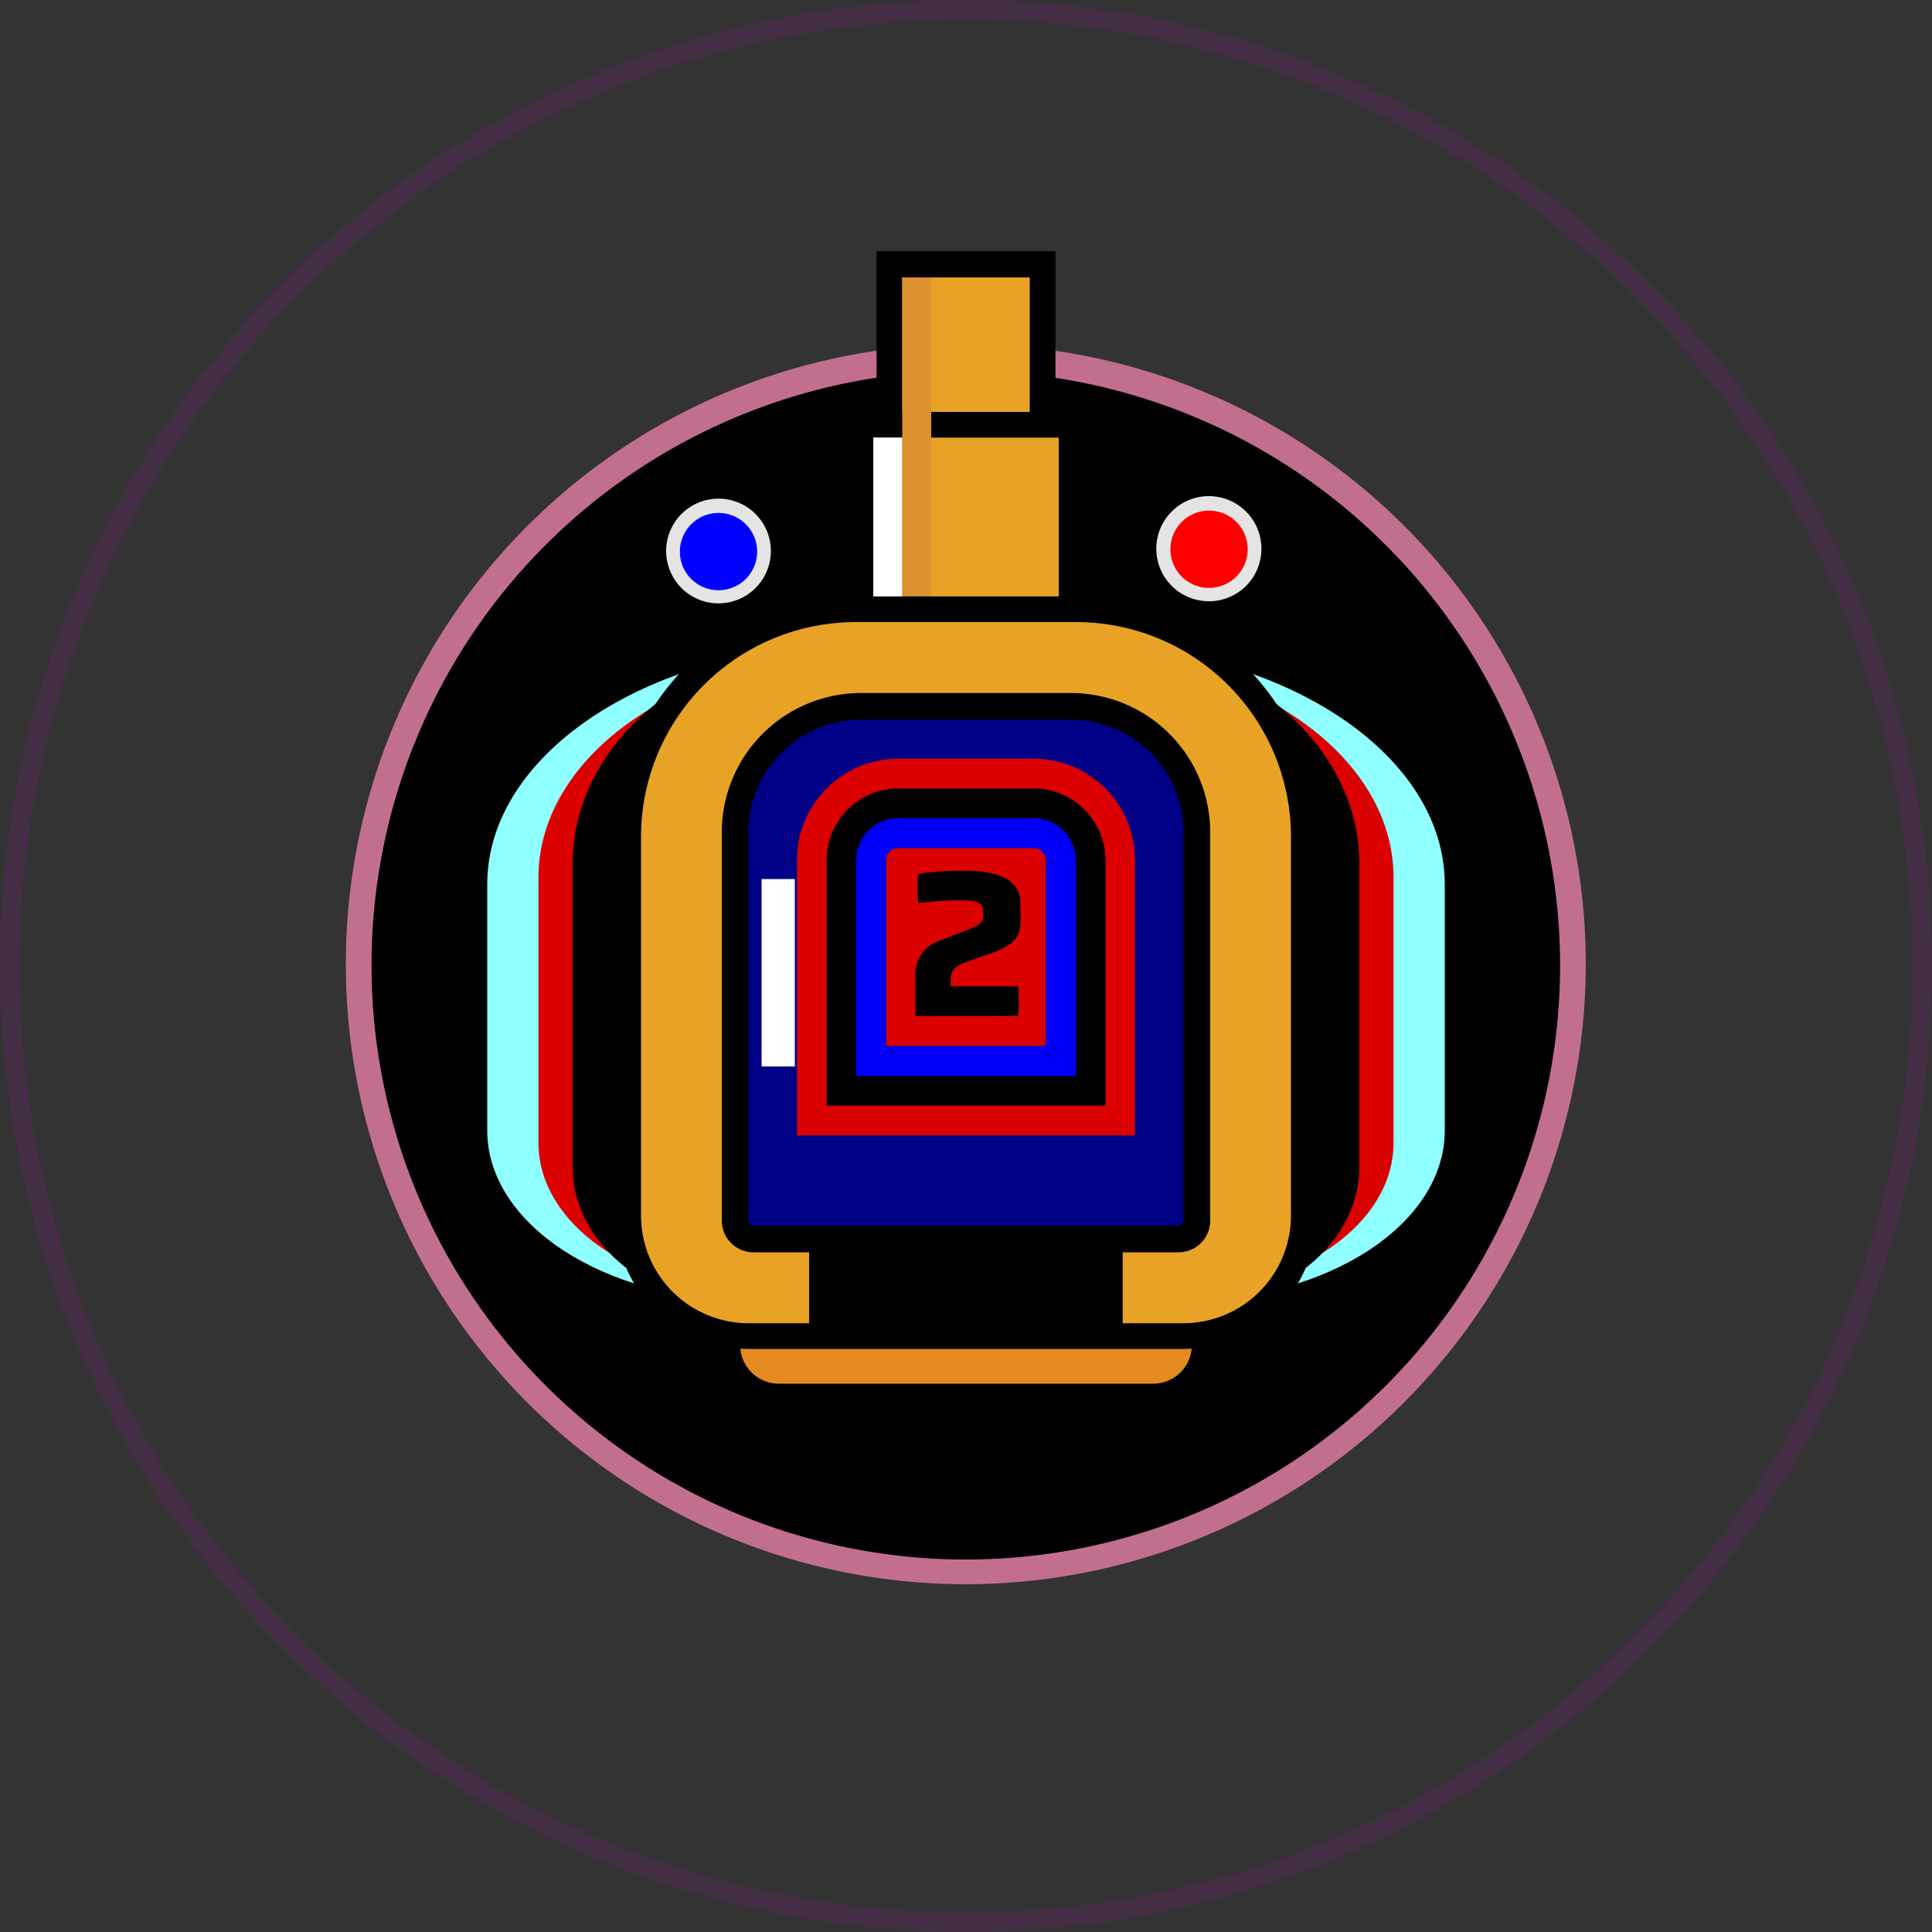 <svg xmlns="http://www.w3.org/2000/svg" viewBox="0 0 100 100"><rect x="0" y="0" width="100" height="100" fill="#333333" stroke="none"/><defs><style>.cls-1{isolation:isolate;}.cls-2{fill:#c26f8f;}.cls-3{fill:blue;}.cls-4{fill:#e4e4e4;}.cls-5{fill:red;}.cls-6{fill:#e8a326;}.cls-7{fill:#fff;}.cls-8{mix-blend-mode:multiply;}.cls-9{fill:#de912f;}.cls-10{fill:#e48a20;}.cls-11{fill:#8fffff;}.cls-12{fill:#da0100;}.cls-13{fill:#000086;}.cls-14{fill:#0000f9;}.cls-15{opacity:0.1;}.cls-16{fill:#da00f9;}</style></defs><title>orcus-charger-frame-2</title><g class="cls-1"><g id="Layer_2" data-name="Layer 2"><g id="Towers"><g id="orcus-charger-frame-2"><g id="tower-tier-2-shot-frame-2"><g id="foundation"><circle cx="50" cy="49.95" r="31.42"/><path class="cls-2" d="M50,82A32.09,32.09,0,1,1,82.08,50,32.12,32.12,0,0,1,50,82ZM50,19.2A30.76,30.76,0,1,0,80.75,50,30.79,30.79,0,0,0,50,19.2Z"/></g><g id="lights"><g id="left-light"><circle class="cls-3" cx="37.19" cy="28.52" r="2.34"/><path class="cls-4" d="M37.19,31.23a2.71,2.71,0,1,1,2.71-2.71A2.71,2.71,0,0,1,37.19,31.23Zm0-4.68a2,2,0,1,0,2,2A2,2,0,0,0,37.19,26.55Z"/></g><g id="right-light"><circle class="cls-5" cx="62.58" cy="28.4" r="2.34"/><path class="cls-4" d="M62.58,31.12a2.72,2.72,0,1,1,2.71-2.72A2.71,2.71,0,0,1,62.58,31.12Zm0-4.69a2,2,0,1,0,2,2A2,2,0,0,0,62.58,26.43Z"/></g></g><g id="tower"><g id="barrel"><rect class="cls-6" x="46.04" y="13.7" width="7.93" height="8.71"/><path d="M53.3,14.36v7.38H46.7V14.36h6.6M54.63,13H45.37v10h9.26V13Z"/><rect class="cls-6" x="44.54" y="21.98" width="10.93" height="10.34"/><path d="M54.8,22.65v9H45.2v-9h9.6m1.33-1.33H43.87V33H56.13V21.32Z"/><rect class="cls-7" x="45.2" y="22.65" width="1.5" height="8.28"/><g class="cls-8"><rect class="cls-7" x="47.14" y="14.81" width="0.62" height="15.68"/><polygon class="cls-9" points="48.2 14.36 46.7 14.36 46.7 30.93 48.2 30.93 48.2 14.36 48.2 14.36"/></g></g><g id="base"><path class="cls-10" d="M38.31,69.37H61.69a0,0,0,0,1,0,0v.25a2,2,0,0,1-2,2H40.31a2,2,0,0,1-2-2v-.25A0,0,0,0,1,38.31,69.37Z"/><path class="cls-11" d="M55.71,38.55c6.13,0,11.11,3.23,11.11,7.22V58.52c0,2-2.5,3.62-5.57,3.62H38.75c-3.07,0-5.57-1.62-5.57-3.62V45.77c0-4,5-7.22,11.11-7.22H55.71m0-5.18H44.29c-10.52,0-19.07,5.57-19.07,12.4V58.52c0,4.85,6.07,8.8,13.53,8.8h22.5c7.46,0,13.53-3.95,13.53-8.8V45.77c0-6.83-8.55-12.4-19.07-12.4Z"/><path class="cls-12" d="M55.71,37.65c6.13,0,11.11,3.48,11.11,7.77V59.15c0,2.15-2.5,3.89-5.57,3.89H38.75c-3.07,0-5.57-1.74-5.57-3.89V45.42c0-4.29,5-7.77,11.11-7.77H55.71m0-3.72H44.29c-9,0-16.42,5.15-16.42,11.49V59.15c0,4.2,4.88,7.61,10.88,7.61h22.5c6,0,10.88-3.41,10.88-7.61V45.42c0-6.34-7.37-11.49-16.42-11.49Z"/><path d="M55.71,35.83c6.13,0,11.11,4,11.11,8.88v15.7c0,2.46-2.5,4.45-5.57,4.45H38.75c-3.07,0-5.57-2-5.57-4.45V44.71c0-4.9,5-8.88,11.11-8.88H55.71m0-2.83H44.29c-8.08,0-14.65,5.25-14.65,11.71v15.7c0,4,4.09,7.28,9.11,7.28h22.5c5,0,9.11-3.27,9.11-7.28V44.71C70.36,38.25,63.79,33,55.71,33Z"/><path class="cls-6" d="M38.75,69.15a6.24,6.24,0,0,1-6.23-6.23V43.31A11.78,11.78,0,0,1,44.29,31.54H55.71A11.78,11.78,0,0,1,67.48,43.31V62.92a6.24,6.24,0,0,1-6.23,6.23Z"/><path d="M55.71,32.2A11.11,11.11,0,0,1,66.82,43.31V62.92a5.57,5.57,0,0,1-5.57,5.57H38.75a5.57,5.57,0,0,1-5.57-5.57V43.31A11.11,11.11,0,0,1,44.29,32.2H55.71m0-1.33H44.29A12.44,12.44,0,0,0,31.86,43.31V62.92a6.91,6.91,0,0,0,6.89,6.9h22.5a6.91,6.91,0,0,0,6.89-6.9V43.31A12.44,12.44,0,0,0,55.71,30.87Z"/><path class="cls-13" d="M44.56,36.56H55.44a6.51,6.51,0,0,1,6.51,6.51V63.19a.94.94,0,0,1-.94.94H39a.94.94,0,0,1-.94-.94V43.07a6.51,6.51,0,0,1,6.51-6.51Z"/><path d="M61,64.82H39a1.64,1.64,0,0,1-1.64-1.63V43.07a7.21,7.21,0,0,1,7.2-7.2H55.44a7.21,7.21,0,0,1,7.2,7.2V63.19A1.64,1.64,0,0,1,61,64.82ZM44.56,37.25a5.83,5.83,0,0,0-5.82,5.82V63.19a.26.26,0,0,0,.26.25H61a.26.26,0,0,0,.26-.25V43.07a5.83,5.83,0,0,0-5.82-5.82Z"/><rect x="41.88" y="64.64" width="16.23" height="4.52"/><path class="cls-12" d="M43.55,56.46V44.52a2.94,2.94,0,0,1,2.94-2.94h7a2.94,2.94,0,0,1,2.94,2.94V56.46Z"/><path class="cls-12" d="M53.51,43.89a.63.63,0,0,1,.63.63v9.63H45.86V44.52a.63.63,0,0,1,.63-.63h7m0-4.62h-7a5.25,5.25,0,0,0-5.24,5.25V58.77h17.5V44.52a5.25,5.25,0,0,0-5.24-5.25Z"/><path d="M53.51,43.89a.63.63,0,0,1,.63.63v9.63H45.86V44.52a.63.63,0,0,1,.63-.63h7m0-3.08h-7a3.71,3.71,0,0,0-3.7,3.71V57.23H57.22V44.52a3.72,3.72,0,0,0-3.71-3.71Z"/><path class="cls-14" d="M53.51,43.89a.63.63,0,0,1,.63.63v9.63H45.86V44.52a.63.63,0,0,1,.63-.63h7m0-1.54h-7a2.18,2.18,0,0,0-2.17,2.17V55.69H55.68V44.52a2.18,2.18,0,0,0-2.17-2.17Z"/><rect class="cls-7" x="39.42" y="45.5" width="1.72" height="9.7"/></g></g><g id="tier"><path d="M47.38,52.59V50.48a1.8,1.8,0,0,1,1.25-1.79L50,48.16c.68-.26.89-.39.89-.76v-.25c0-.51-.47-.55-1.36-.55-.47,0-1.32.06-2,.14a7.62,7.62,0,0,1,0-1.51,14.89,14.89,0,0,1,2.35-.16c1.81,0,2.94.45,2.94,1.72v.9c0,.78-.31,1.2-1.36,1.59L50,49.8c-.48.19-.8.33-.8,1v.25h3.49a6.53,6.53,0,0,1,0,1.53Z"/></g></g><g class="cls-15"><path class="cls-16" d="M50,1A49,49,0,1,1,1,50,49.05,49.05,0,0,1,50,1m0-1a50,50,0,1,0,50,50A50,50,0,0,0,50,0Z"/></g></g></g></g></g></svg>